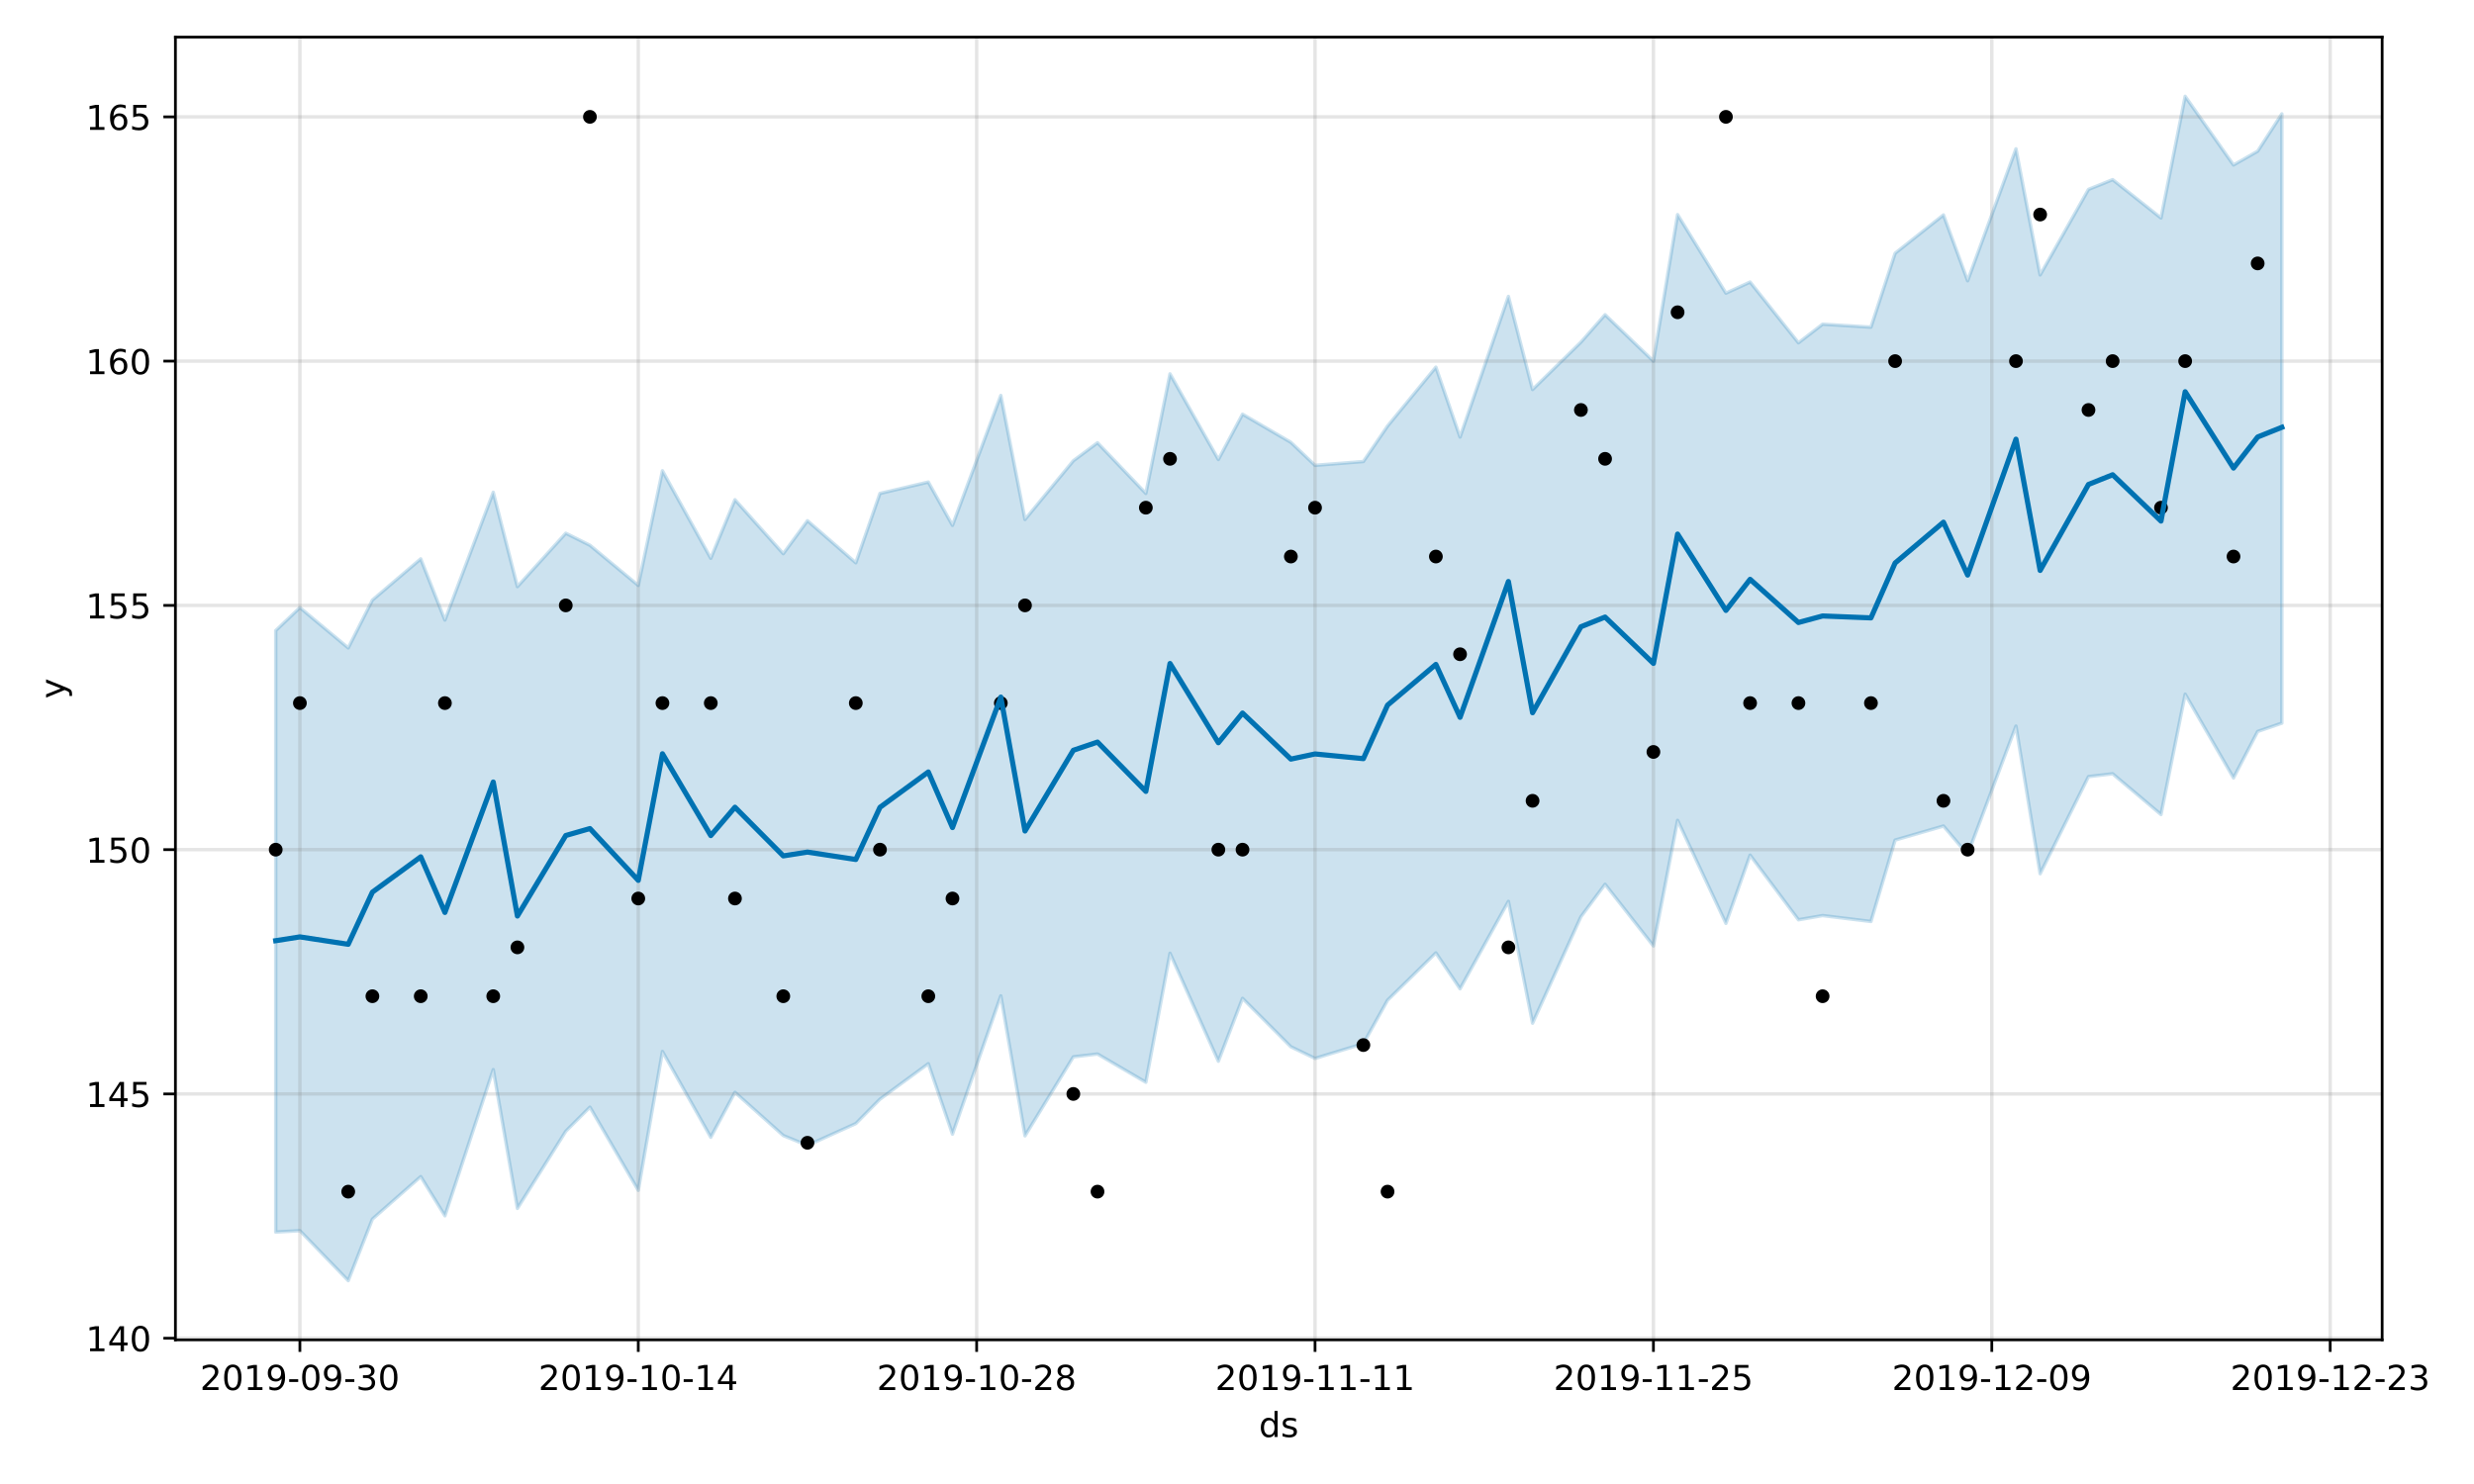<?xml version="1.0" encoding="utf-8" standalone="no"?>
<!DOCTYPE svg PUBLIC "-//W3C//DTD SVG 1.1//EN"
  "http://www.w3.org/Graphics/SVG/1.1/DTD/svg11.dtd">
<!-- Created with matplotlib (https://matplotlib.org/) -->
<svg height="432pt" version="1.1" viewBox="0 0 720 432" width="720pt" xmlns="http://www.w3.org/2000/svg" xmlns:xlink="http://www.w3.org/1999/xlink">
 <defs>
  <style type="text/css">
*{stroke-linecap:butt;stroke-linejoin:round;}
  </style>
 </defs>
 <g id="figure_1">
  <g id="patch_1">
   <path d="M 0 432 
L 720 432 
L 720 0 
L 0 0 
z
" style="fill:#ffffff;"/>
  </g>
  <g id="axes_1">
   <g id="patch_2">
    <path d="M 51.05 390.04 
L 693.27 390.04 
L 693.27 10.8 
L 51.05 10.8 
z
" style="fill:#ffffff;"/>
   </g>
   <g id="PolyCollection_1">
    <defs>
     <path d="M 80.242 -248.437 
L 80.242 -73.335 
L 87.276 -73.739 
L 101.344 -59.198 
L 108.379 -77.116 
L 122.447 -89.484 
L 129.481 -78.07 
L 143.549 -120.637 
L 150.584 -80.226 
L 164.652 -102.671 
L 171.686 -109.704 
L 185.754 -85.483 
L 192.789 -125.914 
L 206.857 -100.934 
L 213.891 -114.022 
L 227.96 -101.436 
L 234.994 -98.553 
L 249.062 -104.918 
L 256.096 -112.025 
L 270.165 -122.35 
L 277.199 -101.844 
L 291.267 -142.103 
L 298.301 -101.346 
L 312.37 -124.344 
L 319.404 -125.167 
L 333.472 -116.946 
L 340.506 -154.498 
L 354.575 -123.075 
L 361.609 -141.374 
L 375.677 -127.277 
L 382.711 -123.887 
L 396.78 -128.185 
L 403.814 -140.822 
L 417.882 -154.607 
L 424.916 -144.156 
L 438.985 -169.606 
L 446.019 -134.141 
L 460.087 -165.116 
L 467.121 -174.578 
L 481.19 -156.625 
L 488.224 -193.19 
L 502.292 -163.199 
L 509.327 -183.058 
L 523.395 -164.241 
L 530.429 -165.469 
L 544.497 -163.749 
L 551.532 -187.445 
L 565.6 -191.538 
L 572.634 -183.25 
L 586.702 -220.629 
L 593.737 -177.648 
L 607.805 -205.918 
L 614.839 -206.745 
L 628.907 -194.879 
L 635.942 -229.923 
L 650.01 -205.536 
L 657.044 -219.067 
L 664.078 -221.483 
L 664.078 -398.859 
L 664.078 -398.859 
L 657.044 -387.989 
L 650.01 -383.977 
L 635.942 -403.962 
L 628.907 -368.544 
L 614.839 -379.711 
L 607.805 -376.869 
L 593.737 -351.968 
L 586.702 -388.681 
L 572.634 -350.27 
L 565.6 -369.433 
L 551.532 -358.278 
L 544.497 -336.77 
L 530.429 -337.629 
L 523.395 -332.208 
L 509.327 -349.899 
L 502.292 -346.66 
L 488.224 -369.522 
L 481.19 -326.87 
L 467.121 -340.382 
L 460.087 -332.395 
L 446.019 -318.609 
L 438.985 -345.709 
L 424.916 -304.766 
L 417.882 -325.124 
L 403.814 -307.973 
L 396.78 -297.649 
L 382.711 -296.54 
L 375.677 -303.236 
L 361.609 -311.428 
L 354.575 -298.226 
L 340.506 -323.17 
L 333.472 -288.365 
L 319.404 -303.118 
L 312.37 -297.87 
L 298.301 -280.782 
L 291.267 -316.881 
L 277.199 -279.068 
L 270.165 -291.673 
L 256.096 -288.364 
L 249.062 -268.168 
L 234.994 -280.42 
L 227.96 -270.818 
L 213.891 -286.532 
L 206.857 -269.473 
L 192.789 -294.953 
L 185.754 -261.585 
L 171.686 -273.27 
L 164.652 -276.777 
L 150.584 -261.234 
L 143.549 -288.693 
L 129.481 -251.494 
L 122.447 -269.316 
L 108.379 -257.324 
L 101.344 -243.391 
L 87.276 -255.129 
L 80.242 -248.437 
z
" id="mb5a1d50db6" style="stroke:#0072b2;stroke-opacity:0.2;"/>
    </defs>
    <g clip-path="url(#pfb2c70cd09)">
     <use style="fill:#0072b2;fill-opacity:0.2;stroke:#0072b2;stroke-opacity:0.2;" x="0" xlink:href="#mb5a1d50db6" y="432"/>
    </g>
   </g>
   <g id="matplotlib.axis_1">
    <g id="xtick_1">
     <g id="line2d_1">
      <path clip-path="url(#pfb2c70cd09)" d="M 87.276 390.04 
L 87.276 10.8 
" style="fill:none;stroke:#808080;stroke-linecap:square;stroke-opacity:0.2;"/>
     </g>
     <g id="line2d_2">
      <defs>
       <path d="M 0 0 
L 0 3.5 
" id="mc86c45414c" style="stroke:#000000;stroke-width:0.8;"/>
      </defs>
      <g>
       <use style="stroke:#000000;stroke-width:0.8;" x="87.276" xlink:href="#mc86c45414c" y="390.04"/>
      </g>
     </g>
     <g id="text_1">
      <!-- 2019-09-30 -->
      <defs>
       <path d="M 19.188 8.297 
L 53.609 8.297 
L 53.609 0 
L 7.328 0 
L 7.328 8.297 
Q 12.938 14.109 22.625 23.891 
Q 32.328 33.688 34.812 36.531 
Q 39.547 41.844 41.422 45.531 
Q 43.312 49.219 43.312 52.781 
Q 43.312 58.594 39.234 62.25 
Q 35.156 65.922 28.609 65.922 
Q 23.969 65.922 18.812 64.312 
Q 13.672 62.703 7.812 59.422 
L 7.812 69.391 
Q 13.766 71.781 18.938 73 
Q 24.125 74.219 28.422 74.219 
Q 39.75 74.219 46.484 68.547 
Q 53.219 62.891 53.219 53.422 
Q 53.219 48.922 51.531 44.891 
Q 49.859 40.875 45.406 35.406 
Q 44.188 33.984 37.641 27.219 
Q 31.109 20.453 19.188 8.297 
z
" id="DejaVuSans-50"/>
       <path d="M 31.781 66.406 
Q 24.172 66.406 20.328 58.906 
Q 16.5 51.422 16.5 36.375 
Q 16.5 21.391 20.328 13.891 
Q 24.172 6.391 31.781 6.391 
Q 39.453 6.391 43.281 13.891 
Q 47.125 21.391 47.125 36.375 
Q 47.125 51.422 43.281 58.906 
Q 39.453 66.406 31.781 66.406 
z
M 31.781 74.219 
Q 44.047 74.219 50.516 64.516 
Q 56.984 54.828 56.984 36.375 
Q 56.984 17.969 50.516 8.266 
Q 44.047 -1.422 31.781 -1.422 
Q 19.531 -1.422 13.062 8.266 
Q 6.594 17.969 6.594 36.375 
Q 6.594 54.828 13.062 64.516 
Q 19.531 74.219 31.781 74.219 
z
" id="DejaVuSans-48"/>
       <path d="M 12.406 8.297 
L 28.516 8.297 
L 28.516 63.922 
L 10.984 60.406 
L 10.984 69.391 
L 28.422 72.906 
L 38.281 72.906 
L 38.281 8.297 
L 54.391 8.297 
L 54.391 0 
L 12.406 0 
z
" id="DejaVuSans-49"/>
       <path d="M 10.984 1.516 
L 10.984 10.5 
Q 14.703 8.734 18.5 7.812 
Q 22.312 6.891 25.984 6.891 
Q 35.75 6.891 40.891 13.453 
Q 46.047 20.016 46.781 33.406 
Q 43.953 29.203 39.594 26.953 
Q 35.25 24.703 29.984 24.703 
Q 19.047 24.703 12.672 31.312 
Q 6.297 37.938 6.297 49.422 
Q 6.297 60.641 12.938 67.422 
Q 19.578 74.219 30.609 74.219 
Q 43.266 74.219 49.922 64.516 
Q 56.594 54.828 56.594 36.375 
Q 56.594 19.141 48.406 8.859 
Q 40.234 -1.422 26.422 -1.422 
Q 22.703 -1.422 18.891 -0.688 
Q 15.094 0.047 10.984 1.516 
z
M 30.609 32.422 
Q 37.25 32.422 41.125 36.953 
Q 45.016 41.5 45.016 49.422 
Q 45.016 57.281 41.125 61.844 
Q 37.25 66.406 30.609 66.406 
Q 23.969 66.406 20.094 61.844 
Q 16.219 57.281 16.219 49.422 
Q 16.219 41.5 20.094 36.953 
Q 23.969 32.422 30.609 32.422 
z
" id="DejaVuSans-57"/>
       <path d="M 4.891 31.391 
L 31.203 31.391 
L 31.203 23.391 
L 4.891 23.391 
z
" id="DejaVuSans-45"/>
       <path d="M 40.578 39.312 
Q 47.656 37.797 51.625 33 
Q 55.609 28.219 55.609 21.188 
Q 55.609 10.406 48.188 4.484 
Q 40.766 -1.422 27.094 -1.422 
Q 22.516 -1.422 17.656 -0.516 
Q 12.797 0.391 7.625 2.203 
L 7.625 11.719 
Q 11.719 9.328 16.594 8.109 
Q 21.484 6.891 26.812 6.891 
Q 36.078 6.891 40.938 10.547 
Q 45.797 14.203 45.797 21.188 
Q 45.797 27.641 41.281 31.266 
Q 36.766 34.906 28.719 34.906 
L 20.219 34.906 
L 20.219 43.016 
L 29.109 43.016 
Q 36.375 43.016 40.234 45.922 
Q 44.094 48.828 44.094 54.297 
Q 44.094 59.906 40.109 62.906 
Q 36.141 65.922 28.719 65.922 
Q 24.656 65.922 20.016 65.031 
Q 15.375 64.156 9.812 62.312 
L 9.812 71.094 
Q 15.438 72.656 20.344 73.438 
Q 25.25 74.219 29.594 74.219 
Q 40.828 74.219 47.359 69.109 
Q 53.906 64.016 53.906 55.328 
Q 53.906 49.266 50.438 45.094 
Q 46.969 40.922 40.578 39.312 
z
" id="DejaVuSans-51"/>
      </defs>
      <g transform="translate(58.218 404.638)scale(0.1 -0.1)">
       <use xlink:href="#DejaVuSans-50"/>
       <use x="63.623" xlink:href="#DejaVuSans-48"/>
       <use x="127.246" xlink:href="#DejaVuSans-49"/>
       <use x="190.869" xlink:href="#DejaVuSans-57"/>
       <use x="254.492" xlink:href="#DejaVuSans-45"/>
       <use x="290.576" xlink:href="#DejaVuSans-48"/>
       <use x="354.199" xlink:href="#DejaVuSans-57"/>
       <use x="417.822" xlink:href="#DejaVuSans-45"/>
       <use x="453.906" xlink:href="#DejaVuSans-51"/>
       <use x="517.529" xlink:href="#DejaVuSans-48"/>
      </g>
     </g>
    </g>
    <g id="xtick_2">
     <g id="line2d_3">
      <path clip-path="url(#pfb2c70cd09)" d="M 185.754 390.04 
L 185.754 10.8 
" style="fill:none;stroke:#808080;stroke-linecap:square;stroke-opacity:0.2;"/>
     </g>
     <g id="line2d_4">
      <g>
       <use style="stroke:#000000;stroke-width:0.8;" x="185.754" xlink:href="#mc86c45414c" y="390.04"/>
      </g>
     </g>
     <g id="text_2">
      <!-- 2019-10-14 -->
      <defs>
       <path d="M 37.797 64.312 
L 12.891 25.391 
L 37.797 25.391 
z
M 35.203 72.906 
L 47.609 72.906 
L 47.609 25.391 
L 58.016 25.391 
L 58.016 17.188 
L 47.609 17.188 
L 47.609 0 
L 37.797 0 
L 37.797 17.188 
L 4.891 17.188 
L 4.891 26.703 
z
" id="DejaVuSans-52"/>
      </defs>
      <g transform="translate(156.697 404.638)scale(0.1 -0.1)">
       <use xlink:href="#DejaVuSans-50"/>
       <use x="63.623" xlink:href="#DejaVuSans-48"/>
       <use x="127.246" xlink:href="#DejaVuSans-49"/>
       <use x="190.869" xlink:href="#DejaVuSans-57"/>
       <use x="254.492" xlink:href="#DejaVuSans-45"/>
       <use x="290.576" xlink:href="#DejaVuSans-49"/>
       <use x="354.199" xlink:href="#DejaVuSans-48"/>
       <use x="417.822" xlink:href="#DejaVuSans-45"/>
       <use x="453.906" xlink:href="#DejaVuSans-49"/>
       <use x="517.529" xlink:href="#DejaVuSans-52"/>
      </g>
     </g>
    </g>
    <g id="xtick_3">
     <g id="line2d_5">
      <path clip-path="url(#pfb2c70cd09)" d="M 284.233 390.04 
L 284.233 10.8 
" style="fill:none;stroke:#808080;stroke-linecap:square;stroke-opacity:0.2;"/>
     </g>
     <g id="line2d_6">
      <g>
       <use style="stroke:#000000;stroke-width:0.8;" x="284.233" xlink:href="#mc86c45414c" y="390.04"/>
      </g>
     </g>
     <g id="text_3">
      <!-- 2019-10-28 -->
      <defs>
       <path d="M 31.781 34.625 
Q 24.75 34.625 20.719 30.859 
Q 16.703 27.094 16.703 20.516 
Q 16.703 13.922 20.719 10.156 
Q 24.75 6.391 31.781 6.391 
Q 38.812 6.391 42.859 10.172 
Q 46.922 13.969 46.922 20.516 
Q 46.922 27.094 42.891 30.859 
Q 38.875 34.625 31.781 34.625 
z
M 21.922 38.812 
Q 15.578 40.375 12.031 44.719 
Q 8.5 49.078 8.5 55.328 
Q 8.5 64.062 14.719 69.141 
Q 20.953 74.219 31.781 74.219 
Q 42.672 74.219 48.875 69.141 
Q 55.078 64.062 55.078 55.328 
Q 55.078 49.078 51.531 44.719 
Q 48 40.375 41.703 38.812 
Q 48.828 37.156 52.797 32.312 
Q 56.781 27.484 56.781 20.516 
Q 56.781 9.906 50.312 4.234 
Q 43.844 -1.422 31.781 -1.422 
Q 19.734 -1.422 13.25 4.234 
Q 6.781 9.906 6.781 20.516 
Q 6.781 27.484 10.781 32.312 
Q 14.797 37.156 21.922 38.812 
z
M 18.312 54.391 
Q 18.312 48.734 21.844 45.562 
Q 25.391 42.391 31.781 42.391 
Q 38.141 42.391 41.719 45.562 
Q 45.312 48.734 45.312 54.391 
Q 45.312 60.062 41.719 63.234 
Q 38.141 66.406 31.781 66.406 
Q 25.391 66.406 21.844 63.234 
Q 18.312 60.062 18.312 54.391 
z
" id="DejaVuSans-56"/>
      </defs>
      <g transform="translate(255.175 404.638)scale(0.1 -0.1)">
       <use xlink:href="#DejaVuSans-50"/>
       <use x="63.623" xlink:href="#DejaVuSans-48"/>
       <use x="127.246" xlink:href="#DejaVuSans-49"/>
       <use x="190.869" xlink:href="#DejaVuSans-57"/>
       <use x="254.492" xlink:href="#DejaVuSans-45"/>
       <use x="290.576" xlink:href="#DejaVuSans-49"/>
       <use x="354.199" xlink:href="#DejaVuSans-48"/>
       <use x="417.822" xlink:href="#DejaVuSans-45"/>
       <use x="453.906" xlink:href="#DejaVuSans-50"/>
       <use x="517.529" xlink:href="#DejaVuSans-56"/>
      </g>
     </g>
    </g>
    <g id="xtick_4">
     <g id="line2d_7">
      <path clip-path="url(#pfb2c70cd09)" d="M 382.711 390.04 
L 382.711 10.8 
" style="fill:none;stroke:#808080;stroke-linecap:square;stroke-opacity:0.2;"/>
     </g>
     <g id="line2d_8">
      <g>
       <use style="stroke:#000000;stroke-width:0.8;" x="382.711" xlink:href="#mc86c45414c" y="390.04"/>
      </g>
     </g>
     <g id="text_4">
      <!-- 2019-11-11 -->
      <g transform="translate(353.654 404.638)scale(0.1 -0.1)">
       <use xlink:href="#DejaVuSans-50"/>
       <use x="63.623" xlink:href="#DejaVuSans-48"/>
       <use x="127.246" xlink:href="#DejaVuSans-49"/>
       <use x="190.869" xlink:href="#DejaVuSans-57"/>
       <use x="254.492" xlink:href="#DejaVuSans-45"/>
       <use x="290.576" xlink:href="#DejaVuSans-49"/>
       <use x="354.199" xlink:href="#DejaVuSans-49"/>
       <use x="417.822" xlink:href="#DejaVuSans-45"/>
       <use x="453.906" xlink:href="#DejaVuSans-49"/>
       <use x="517.529" xlink:href="#DejaVuSans-49"/>
      </g>
     </g>
    </g>
    <g id="xtick_5">
     <g id="line2d_9">
      <path clip-path="url(#pfb2c70cd09)" d="M 481.19 390.04 
L 481.19 10.8 
" style="fill:none;stroke:#808080;stroke-linecap:square;stroke-opacity:0.2;"/>
     </g>
     <g id="line2d_10">
      <g>
       <use style="stroke:#000000;stroke-width:0.8;" x="481.19" xlink:href="#mc86c45414c" y="390.04"/>
      </g>
     </g>
     <g id="text_5">
      <!-- 2019-11-25 -->
      <defs>
       <path d="M 10.797 72.906 
L 49.516 72.906 
L 49.516 64.594 
L 19.828 64.594 
L 19.828 46.734 
Q 21.969 47.469 24.109 47.828 
Q 26.266 48.188 28.422 48.188 
Q 40.625 48.188 47.75 41.5 
Q 54.891 34.812 54.891 23.391 
Q 54.891 11.625 47.562 5.094 
Q 40.234 -1.422 26.906 -1.422 
Q 22.312 -1.422 17.547 -0.641 
Q 12.797 0.141 7.719 1.703 
L 7.719 11.625 
Q 12.109 9.234 16.797 8.062 
Q 21.484 6.891 26.703 6.891 
Q 35.156 6.891 40.078 11.328 
Q 45.016 15.766 45.016 23.391 
Q 45.016 31 40.078 35.438 
Q 35.156 39.891 26.703 39.891 
Q 22.75 39.891 18.812 39.016 
Q 14.891 38.141 10.797 36.281 
z
" id="DejaVuSans-53"/>
      </defs>
      <g transform="translate(452.132 404.638)scale(0.1 -0.1)">
       <use xlink:href="#DejaVuSans-50"/>
       <use x="63.623" xlink:href="#DejaVuSans-48"/>
       <use x="127.246" xlink:href="#DejaVuSans-49"/>
       <use x="190.869" xlink:href="#DejaVuSans-57"/>
       <use x="254.492" xlink:href="#DejaVuSans-45"/>
       <use x="290.576" xlink:href="#DejaVuSans-49"/>
       <use x="354.199" xlink:href="#DejaVuSans-49"/>
       <use x="417.822" xlink:href="#DejaVuSans-45"/>
       <use x="453.906" xlink:href="#DejaVuSans-50"/>
       <use x="517.529" xlink:href="#DejaVuSans-53"/>
      </g>
     </g>
    </g>
    <g id="xtick_6">
     <g id="line2d_11">
      <path clip-path="url(#pfb2c70cd09)" d="M 579.668 390.04 
L 579.668 10.8 
" style="fill:none;stroke:#808080;stroke-linecap:square;stroke-opacity:0.2;"/>
     </g>
     <g id="line2d_12">
      <g>
       <use style="stroke:#000000;stroke-width:0.8;" x="579.668" xlink:href="#mc86c45414c" y="390.04"/>
      </g>
     </g>
     <g id="text_6">
      <!-- 2019-12-09 -->
      <g transform="translate(550.61 404.638)scale(0.1 -0.1)">
       <use xlink:href="#DejaVuSans-50"/>
       <use x="63.623" xlink:href="#DejaVuSans-48"/>
       <use x="127.246" xlink:href="#DejaVuSans-49"/>
       <use x="190.869" xlink:href="#DejaVuSans-57"/>
       <use x="254.492" xlink:href="#DejaVuSans-45"/>
       <use x="290.576" xlink:href="#DejaVuSans-49"/>
       <use x="354.199" xlink:href="#DejaVuSans-50"/>
       <use x="417.822" xlink:href="#DejaVuSans-45"/>
       <use x="453.906" xlink:href="#DejaVuSans-48"/>
       <use x="517.529" xlink:href="#DejaVuSans-57"/>
      </g>
     </g>
    </g>
    <g id="xtick_7">
     <g id="line2d_13">
      <path clip-path="url(#pfb2c70cd09)" d="M 678.147 390.04 
L 678.147 10.8 
" style="fill:none;stroke:#808080;stroke-linecap:square;stroke-opacity:0.2;"/>
     </g>
     <g id="line2d_14">
      <g>
       <use style="stroke:#000000;stroke-width:0.8;" x="678.147" xlink:href="#mc86c45414c" y="390.04"/>
      </g>
     </g>
     <g id="text_7">
      <!-- 2019-12-23 -->
      <g transform="translate(649.089 404.638)scale(0.1 -0.1)">
       <use xlink:href="#DejaVuSans-50"/>
       <use x="63.623" xlink:href="#DejaVuSans-48"/>
       <use x="127.246" xlink:href="#DejaVuSans-49"/>
       <use x="190.869" xlink:href="#DejaVuSans-57"/>
       <use x="254.492" xlink:href="#DejaVuSans-45"/>
       <use x="290.576" xlink:href="#DejaVuSans-49"/>
       <use x="354.199" xlink:href="#DejaVuSans-50"/>
       <use x="417.822" xlink:href="#DejaVuSans-45"/>
       <use x="453.906" xlink:href="#DejaVuSans-50"/>
       <use x="517.529" xlink:href="#DejaVuSans-51"/>
      </g>
     </g>
    </g>
    <g id="text_8">
     <!-- ds -->
     <defs>
      <path d="M 45.406 46.391 
L 45.406 75.984 
L 54.391 75.984 
L 54.391 0 
L 45.406 0 
L 45.406 8.203 
Q 42.578 3.328 38.25 0.953 
Q 33.938 -1.422 27.875 -1.422 
Q 17.969 -1.422 11.734 6.484 
Q 5.516 14.406 5.516 27.297 
Q 5.516 40.188 11.734 48.094 
Q 17.969 56 27.875 56 
Q 33.938 56 38.25 53.625 
Q 42.578 51.266 45.406 46.391 
z
M 14.797 27.297 
Q 14.797 17.391 18.875 11.75 
Q 22.953 6.109 30.078 6.109 
Q 37.203 6.109 41.297 11.75 
Q 45.406 17.391 45.406 27.297 
Q 45.406 37.203 41.297 42.844 
Q 37.203 48.484 30.078 48.484 
Q 22.953 48.484 18.875 42.844 
Q 14.797 37.203 14.797 27.297 
z
" id="DejaVuSans-100"/>
      <path d="M 44.281 53.078 
L 44.281 44.578 
Q 40.484 46.531 36.375 47.5 
Q 32.281 48.484 27.875 48.484 
Q 21.188 48.484 17.844 46.438 
Q 14.5 44.391 14.5 40.281 
Q 14.5 37.156 16.891 35.375 
Q 19.281 33.594 26.516 31.984 
L 29.594 31.297 
Q 39.156 29.25 43.188 25.516 
Q 47.219 21.781 47.219 15.094 
Q 47.219 7.469 41.188 3.016 
Q 35.156 -1.422 24.609 -1.422 
Q 20.219 -1.422 15.453 -0.562 
Q 10.688 0.297 5.422 2 
L 5.422 11.281 
Q 10.406 8.688 15.234 7.391 
Q 20.062 6.109 24.812 6.109 
Q 31.156 6.109 34.562 8.281 
Q 37.984 10.453 37.984 14.406 
Q 37.984 18.062 35.516 20.016 
Q 33.062 21.969 24.703 23.781 
L 21.578 24.516 
Q 13.234 26.266 9.516 29.906 
Q 5.812 33.547 5.812 39.891 
Q 5.812 47.609 11.281 51.797 
Q 16.75 56 26.812 56 
Q 31.781 56 36.172 55.266 
Q 40.578 54.547 44.281 53.078 
z
" id="DejaVuSans-115"/>
     </defs>
     <g transform="translate(366.381 418.317)scale(0.1 -0.1)">
      <use xlink:href="#DejaVuSans-100"/>
      <use x="63.477" xlink:href="#DejaVuSans-115"/>
     </g>
    </g>
   </g>
   <g id="matplotlib.axis_2">
    <g id="ytick_1">
     <g id="line2d_15">
      <path clip-path="url(#pfb2c70cd09)" d="M 51.05 389.556 
L 693.27 389.556 
" style="fill:none;stroke:#808080;stroke-linecap:square;stroke-opacity:0.2;"/>
     </g>
     <g id="line2d_16">
      <defs>
       <path d="M 0 0 
L -3.5 0 
" id="mdad100e220" style="stroke:#000000;stroke-width:0.8;"/>
      </defs>
      <g>
       <use style="stroke:#000000;stroke-width:0.8;" x="51.05" xlink:href="#mdad100e220" y="389.556"/>
      </g>
     </g>
     <g id="text_9">
      <!-- 140 -->
      <g transform="translate(24.962 393.355)scale(0.1 -0.1)">
       <use xlink:href="#DejaVuSans-49"/>
       <use x="63.623" xlink:href="#DejaVuSans-52"/>
       <use x="127.246" xlink:href="#DejaVuSans-48"/>
      </g>
     </g>
    </g>
    <g id="ytick_2">
     <g id="line2d_17">
      <path clip-path="url(#pfb2c70cd09)" d="M 51.05 318.448 
L 693.27 318.448 
" style="fill:none;stroke:#808080;stroke-linecap:square;stroke-opacity:0.2;"/>
     </g>
     <g id="line2d_18">
      <g>
       <use style="stroke:#000000;stroke-width:0.8;" x="51.05" xlink:href="#mdad100e220" y="318.448"/>
      </g>
     </g>
     <g id="text_10">
      <!-- 145 -->
      <g transform="translate(24.962 322.247)scale(0.1 -0.1)">
       <use xlink:href="#DejaVuSans-49"/>
       <use x="63.623" xlink:href="#DejaVuSans-52"/>
       <use x="127.246" xlink:href="#DejaVuSans-53"/>
      </g>
     </g>
    </g>
    <g id="ytick_3">
     <g id="line2d_19">
      <path clip-path="url(#pfb2c70cd09)" d="M 51.05 247.339 
L 693.27 247.339 
" style="fill:none;stroke:#808080;stroke-linecap:square;stroke-opacity:0.2;"/>
     </g>
     <g id="line2d_20">
      <g>
       <use style="stroke:#000000;stroke-width:0.8;" x="51.05" xlink:href="#mdad100e220" y="247.339"/>
      </g>
     </g>
     <g id="text_11">
      <!-- 150 -->
      <g transform="translate(24.962 251.139)scale(0.1 -0.1)">
       <use xlink:href="#DejaVuSans-49"/>
       <use x="63.623" xlink:href="#DejaVuSans-53"/>
       <use x="127.246" xlink:href="#DejaVuSans-48"/>
      </g>
     </g>
    </g>
    <g id="ytick_4">
     <g id="line2d_21">
      <path clip-path="url(#pfb2c70cd09)" d="M 51.05 176.231 
L 693.27 176.231 
" style="fill:none;stroke:#808080;stroke-linecap:square;stroke-opacity:0.2;"/>
     </g>
     <g id="line2d_22">
      <g>
       <use style="stroke:#000000;stroke-width:0.8;" x="51.05" xlink:href="#mdad100e220" y="176.231"/>
      </g>
     </g>
     <g id="text_12">
      <!-- 155 -->
      <g transform="translate(24.962 180.03)scale(0.1 -0.1)">
       <use xlink:href="#DejaVuSans-49"/>
       <use x="63.623" xlink:href="#DejaVuSans-53"/>
       <use x="127.246" xlink:href="#DejaVuSans-53"/>
      </g>
     </g>
    </g>
    <g id="ytick_5">
     <g id="line2d_23">
      <path clip-path="url(#pfb2c70cd09)" d="M 51.05 105.123 
L 693.27 105.123 
" style="fill:none;stroke:#808080;stroke-linecap:square;stroke-opacity:0.2;"/>
     </g>
     <g id="line2d_24">
      <g>
       <use style="stroke:#000000;stroke-width:0.8;" x="51.05" xlink:href="#mdad100e220" y="105.123"/>
      </g>
     </g>
     <g id="text_13">
      <!-- 160 -->
      <defs>
       <path d="M 33.016 40.375 
Q 26.375 40.375 22.484 35.828 
Q 18.609 31.297 18.609 23.391 
Q 18.609 15.531 22.484 10.953 
Q 26.375 6.391 33.016 6.391 
Q 39.656 6.391 43.531 10.953 
Q 47.406 15.531 47.406 23.391 
Q 47.406 31.297 43.531 35.828 
Q 39.656 40.375 33.016 40.375 
z
M 52.594 71.297 
L 52.594 62.312 
Q 48.875 64.062 45.094 64.984 
Q 41.312 65.922 37.594 65.922 
Q 27.828 65.922 22.672 59.328 
Q 17.531 52.734 16.797 39.406 
Q 19.672 43.656 24.016 45.922 
Q 28.375 48.188 33.594 48.188 
Q 44.578 48.188 50.953 41.516 
Q 57.328 34.859 57.328 23.391 
Q 57.328 12.156 50.688 5.359 
Q 44.047 -1.422 33.016 -1.422 
Q 20.359 -1.422 13.672 8.266 
Q 6.984 17.969 6.984 36.375 
Q 6.984 53.656 15.188 63.938 
Q 23.391 74.219 37.203 74.219 
Q 40.922 74.219 44.703 73.484 
Q 48.484 72.75 52.594 71.297 
z
" id="DejaVuSans-54"/>
      </defs>
      <g transform="translate(24.962 108.922)scale(0.1 -0.1)">
       <use xlink:href="#DejaVuSans-49"/>
       <use x="63.623" xlink:href="#DejaVuSans-54"/>
       <use x="127.246" xlink:href="#DejaVuSans-48"/>
      </g>
     </g>
    </g>
    <g id="ytick_6">
     <g id="line2d_25">
      <path clip-path="url(#pfb2c70cd09)" d="M 51.05 34.015 
L 693.27 34.015 
" style="fill:none;stroke:#808080;stroke-linecap:square;stroke-opacity:0.2;"/>
     </g>
     <g id="line2d_26">
      <g>
       <use style="stroke:#000000;stroke-width:0.8;" x="51.05" xlink:href="#mdad100e220" y="34.015"/>
      </g>
     </g>
     <g id="text_14">
      <!-- 165 -->
      <g transform="translate(24.962 37.814)scale(0.1 -0.1)">
       <use xlink:href="#DejaVuSans-49"/>
       <use x="63.623" xlink:href="#DejaVuSans-54"/>
       <use x="127.246" xlink:href="#DejaVuSans-53"/>
      </g>
     </g>
    </g>
    <g id="text_15">
     <!-- y -->
     <defs>
      <path d="M 32.172 -5.078 
Q 28.375 -14.844 24.75 -17.812 
Q 21.141 -20.797 15.094 -20.797 
L 7.906 -20.797 
L 7.906 -13.281 
L 13.188 -13.281 
Q 16.891 -13.281 18.938 -11.516 
Q 21 -9.766 23.484 -3.219 
L 25.094 0.875 
L 2.984 54.688 
L 12.5 54.688 
L 29.594 11.922 
L 46.688 54.688 
L 56.203 54.688 
z
" id="DejaVuSans-121"/>
     </defs>
     <g transform="translate(18.883 203.379)rotate(-90)scale(0.1 -0.1)">
      <use xlink:href="#DejaVuSans-121"/>
     </g>
    </g>
   </g>
   <g id="line2d_27">
    <defs>
     <path d="M 0 1.5 
C 0.398 1.5 0.779 1.342 1.061 1.061 
C 1.342 0.779 1.5 0.398 1.5 0 
C 1.5 -0.398 1.342 -0.779 1.061 -1.061 
C 0.779 -1.342 0.398 -1.5 0 -1.5 
C -0.398 -1.5 -0.779 -1.342 -1.061 -1.061 
C -1.342 -0.779 -1.5 -0.398 -1.5 0 
C -1.5 0.398 -1.342 0.779 -1.061 1.061 
C -0.779 1.342 -0.398 1.5 0 1.5 
z
" id="me2273e6ec4" style="stroke:#000000;"/>
    </defs>
    <g clip-path="url(#pfb2c70cd09)">
     <use style="stroke:#000000;" x="80.242" xlink:href="#me2273e6ec4" y="247.339"/>
     <use style="stroke:#000000;" x="87.276" xlink:href="#me2273e6ec4" y="204.674"/>
     <use style="stroke:#000000;" x="101.344" xlink:href="#me2273e6ec4" y="346.891"/>
     <use style="stroke:#000000;" x="108.379" xlink:href="#me2273e6ec4" y="290.004"/>
     <use style="stroke:#000000;" x="122.447" xlink:href="#me2273e6ec4" y="290.004"/>
     <use style="stroke:#000000;" x="129.481" xlink:href="#me2273e6ec4" y="204.674"/>
     <use style="stroke:#000000;" x="143.549" xlink:href="#me2273e6ec4" y="290.004"/>
     <use style="stroke:#000000;" x="150.584" xlink:href="#me2273e6ec4" y="275.783"/>
     <use style="stroke:#000000;" x="164.652" xlink:href="#me2273e6ec4" y="176.231"/>
     <use style="stroke:#000000;" x="171.686" xlink:href="#me2273e6ec4" y="34.015"/>
     <use style="stroke:#000000;" x="185.754" xlink:href="#me2273e6ec4" y="261.561"/>
     <use style="stroke:#000000;" x="192.789" xlink:href="#me2273e6ec4" y="204.674"/>
     <use style="stroke:#000000;" x="206.857" xlink:href="#me2273e6ec4" y="204.674"/>
     <use style="stroke:#000000;" x="213.891" xlink:href="#me2273e6ec4" y="261.561"/>
     <use style="stroke:#000000;" x="227.96" xlink:href="#me2273e6ec4" y="290.004"/>
     <use style="stroke:#000000;" x="234.994" xlink:href="#me2273e6ec4" y="332.669"/>
     <use style="stroke:#000000;" x="249.062" xlink:href="#me2273e6ec4" y="204.674"/>
     <use style="stroke:#000000;" x="256.096" xlink:href="#me2273e6ec4" y="247.339"/>
     <use style="stroke:#000000;" x="270.165" xlink:href="#me2273e6ec4" y="290.004"/>
     <use style="stroke:#000000;" x="277.199" xlink:href="#me2273e6ec4" y="261.561"/>
     <use style="stroke:#000000;" x="291.267" xlink:href="#me2273e6ec4" y="204.674"/>
     <use style="stroke:#000000;" x="298.301" xlink:href="#me2273e6ec4" y="176.231"/>
     <use style="stroke:#000000;" x="312.37" xlink:href="#me2273e6ec4" y="318.448"/>
     <use style="stroke:#000000;" x="319.404" xlink:href="#me2273e6ec4" y="346.891"/>
     <use style="stroke:#000000;" x="333.472" xlink:href="#me2273e6ec4" y="147.788"/>
     <use style="stroke:#000000;" x="340.506" xlink:href="#me2273e6ec4" y="133.566"/>
     <use style="stroke:#000000;" x="354.575" xlink:href="#me2273e6ec4" y="247.339"/>
     <use style="stroke:#000000;" x="361.609" xlink:href="#me2273e6ec4" y="247.339"/>
     <use style="stroke:#000000;" x="375.677" xlink:href="#me2273e6ec4" y="162.009"/>
     <use style="stroke:#000000;" x="382.711" xlink:href="#me2273e6ec4" y="147.788"/>
     <use style="stroke:#000000;" x="396.78" xlink:href="#me2273e6ec4" y="304.226"/>
     <use style="stroke:#000000;" x="403.814" xlink:href="#me2273e6ec4" y="346.891"/>
     <use style="stroke:#000000;" x="417.882" xlink:href="#me2273e6ec4" y="162.009"/>
     <use style="stroke:#000000;" x="424.916" xlink:href="#me2273e6ec4" y="190.453"/>
     <use style="stroke:#000000;" x="438.985" xlink:href="#me2273e6ec4" y="275.783"/>
     <use style="stroke:#000000;" x="446.019" xlink:href="#me2273e6ec4" y="233.118"/>
     <use style="stroke:#000000;" x="460.087" xlink:href="#me2273e6ec4" y="119.344"/>
     <use style="stroke:#000000;" x="467.121" xlink:href="#me2273e6ec4" y="133.566"/>
     <use style="stroke:#000000;" x="481.19" xlink:href="#me2273e6ec4" y="218.896"/>
     <use style="stroke:#000000;" x="488.224" xlink:href="#me2273e6ec4" y="90.901"/>
     <use style="stroke:#000000;" x="502.292" xlink:href="#me2273e6ec4" y="34.015"/>
     <use style="stroke:#000000;" x="509.327" xlink:href="#me2273e6ec4" y="204.674"/>
     <use style="stroke:#000000;" x="523.395" xlink:href="#me2273e6ec4" y="204.674"/>
     <use style="stroke:#000000;" x="530.429" xlink:href="#me2273e6ec4" y="290.004"/>
     <use style="stroke:#000000;" x="544.497" xlink:href="#me2273e6ec4" y="204.674"/>
     <use style="stroke:#000000;" x="551.532" xlink:href="#me2273e6ec4" y="105.123"/>
     <use style="stroke:#000000;" x="565.6" xlink:href="#me2273e6ec4" y="233.118"/>
     <use style="stroke:#000000;" x="572.634" xlink:href="#me2273e6ec4" y="247.339"/>
     <use style="stroke:#000000;" x="586.702" xlink:href="#me2273e6ec4" y="105.123"/>
     <use style="stroke:#000000;" x="593.737" xlink:href="#me2273e6ec4" y="62.458"/>
     <use style="stroke:#000000;" x="607.805" xlink:href="#me2273e6ec4" y="119.344"/>
     <use style="stroke:#000000;" x="614.839" xlink:href="#me2273e6ec4" y="105.123"/>
     <use style="stroke:#000000;" x="628.907" xlink:href="#me2273e6ec4" y="147.788"/>
     <use style="stroke:#000000;" x="635.942" xlink:href="#me2273e6ec4" y="105.123"/>
     <use style="stroke:#000000;" x="650.01" xlink:href="#me2273e6ec4" y="162.009"/>
     <use style="stroke:#000000;" x="657.044" xlink:href="#me2273e6ec4" y="76.679"/>
    </g>
   </g>
   <g id="line2d_28">
    <path clip-path="url(#pfb2c70cd09)" d="M 80.242 273.841 
L 87.276 272.735 
L 101.344 274.887 
L 108.379 259.703 
L 122.447 249.426 
L 129.481 265.612 
L 143.549 227.657 
L 150.584 266.658 
L 164.652 243.22 
L 171.686 241.197 
L 185.754 256.275 
L 192.789 219.427 
L 206.857 243.244 
L 213.891 234.99 
L 227.96 249.152 
L 234.994 248.046 
L 249.062 250.198 
L 256.096 235.013 
L 270.165 224.728 
L 277.199 240.909 
L 291.267 202.924 
L 298.301 241.91 
L 312.37 218.409 
L 319.404 216.024 
L 333.472 230.378 
L 340.506 193.151 
L 354.575 216.209 
L 361.609 207.575 
L 375.677 220.977 
L 382.711 219.481 
L 396.78 220.846 
L 403.814 205.268 
L 417.882 193.415 
L 424.916 208.812 
L 438.985 169.278 
L 446.019 207.482 
L 460.087 182.451 
L 467.121 179.631 
L 481.19 193.117 
L 488.224 155.472 
L 502.292 177.695 
L 509.327 168.645 
L 523.395 181.214 
L 530.429 179.311 
L 544.497 179.868 
L 551.532 163.886 
L 565.6 152.014 
L 572.634 167.402 
L 586.702 127.852 
L 593.737 166.055 
L 607.805 141.022 
L 614.839 138.201 
L 628.907 151.685 
L 635.942 114.039 
L 650.01 136.26 
L 657.044 127.209 
L 664.078 124.388 
" style="fill:none;stroke:#0072b2;stroke-linecap:square;stroke-width:1.5;"/>
   </g>
   <g id="patch_3">
    <path d="M 51.05 390.04 
L 51.05 10.8 
" style="fill:none;stroke:#000000;stroke-linecap:square;stroke-linejoin:miter;stroke-width:0.8;"/>
   </g>
   <g id="patch_4">
    <path d="M 693.27 390.04 
L 693.27 10.8 
" style="fill:none;stroke:#000000;stroke-linecap:square;stroke-linejoin:miter;stroke-width:0.8;"/>
   </g>
   <g id="patch_5">
    <path d="M 51.05 390.04 
L 693.27 390.04 
" style="fill:none;stroke:#000000;stroke-linecap:square;stroke-linejoin:miter;stroke-width:0.8;"/>
   </g>
   <g id="patch_6">
    <path d="M 51.05 10.8 
L 693.27 10.8 
" style="fill:none;stroke:#000000;stroke-linecap:square;stroke-linejoin:miter;stroke-width:0.8;"/>
   </g>
  </g>
 </g>
 <defs>
  <clipPath id="pfb2c70cd09">
   <rect height="379.24" width="642.22" x="51.05" y="10.8"/>
  </clipPath>
 </defs>
</svg>
